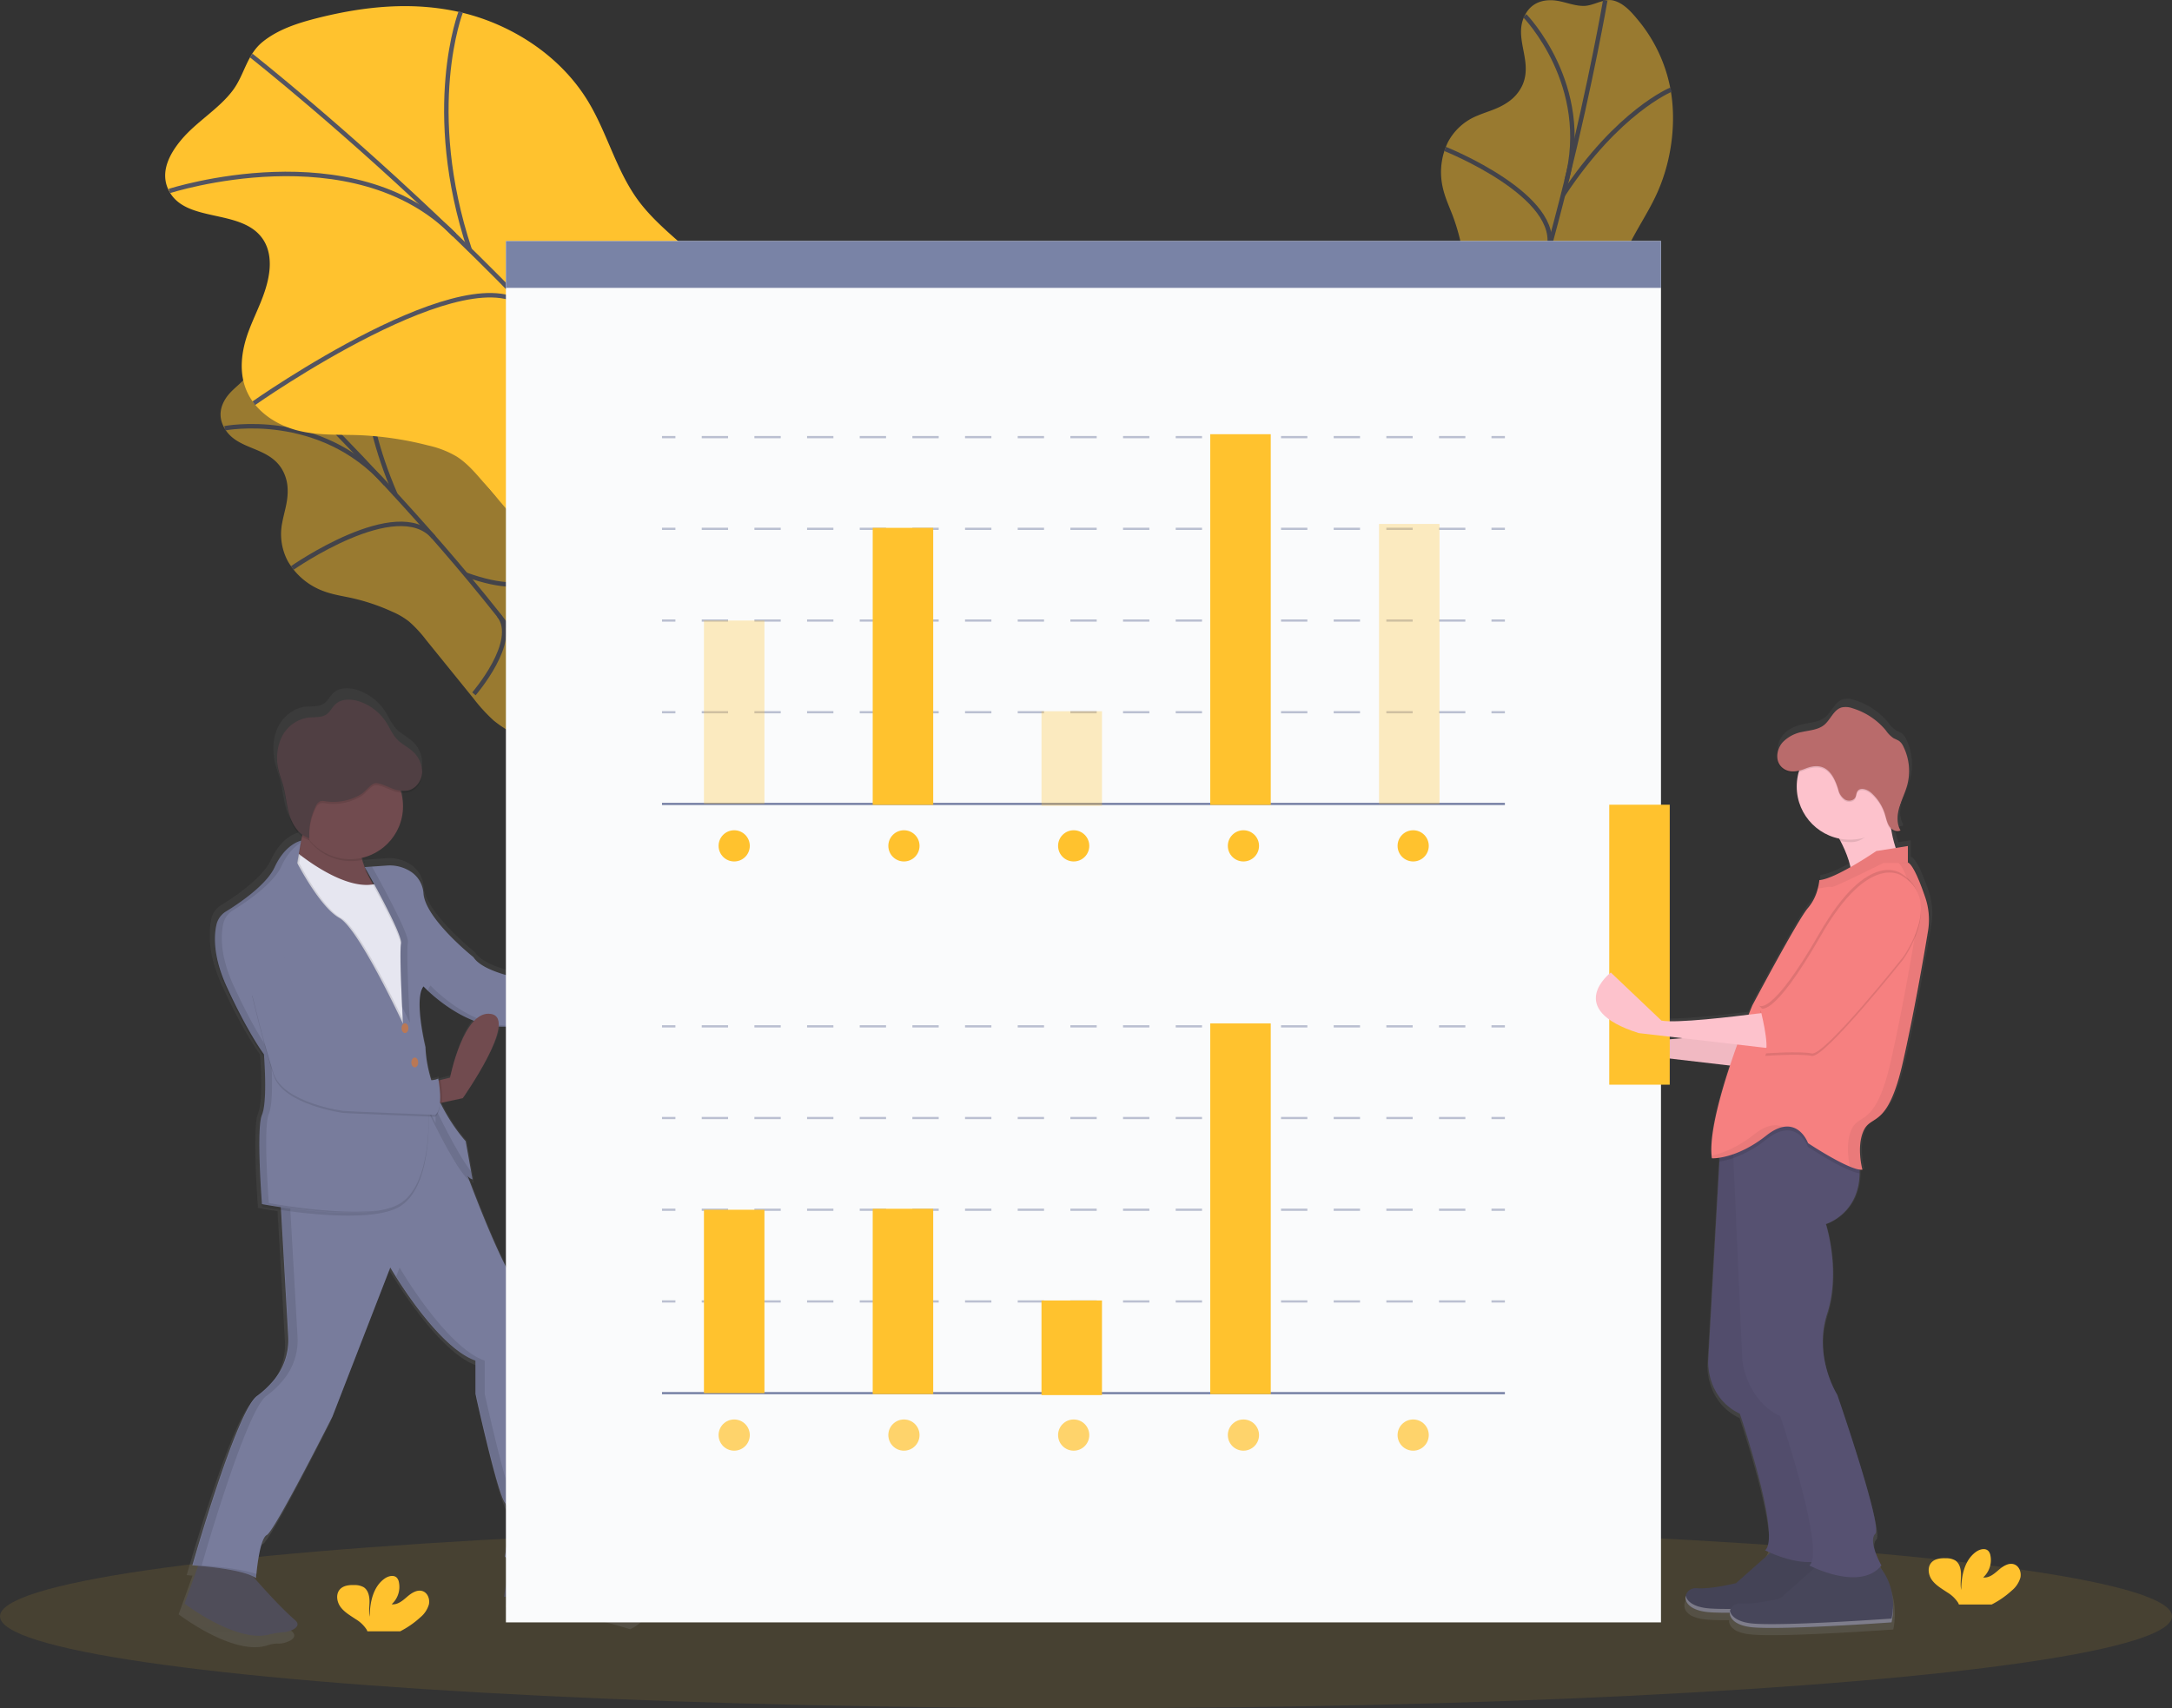 <svg id="a9ddec34-9319-4b16-a09a-346676300955" data-name="Layer 1" xmlns="http://www.w3.org/2000/svg" xmlns:xlink="http://www.w3.org/1999/xlink" width="971.7" height="764.21" viewBox="0 0 971.7 764.21"><rect x="0" y="0" width="971.7" height="764.21" fill="#333333" stroke="none"/><defs><linearGradient id="7a49f6f8-cfb3-4a5a-81e0-f7f3caa92e45" x1="897.38" y1="799.91" x2="897.38" y2="380.48" gradientUnits="userSpaceOnUse"><stop offset="0" stop-color="gray" stop-opacity="0.25"/><stop offset="0.54" stop-color="gray" stop-opacity="0.12"/><stop offset="1" stop-color="gray" stop-opacity="0.1"/></linearGradient><linearGradient id="53018405-060f-4bce-97d3-1ae9b44325c4" x1="303.98" y1="804.79" x2="303.98" y2="375.83" xlink:href="#7a49f6f8-cfb3-4a5a-81e0-f7f3caa92e45"/></defs><title>data_report</title><g opacity="0.5"><path d="M808.14,68c-3.81-.06-8.62,1-11.56,6.27-5.76,10.36,3.51,20.55-1.27,31.59a18.38,18.38,0,0,1-6.2,7.48c-4.62,3.33-9.33,4.32-14,6.31A25.66,25.66,0,0,0,762,131.35a30.62,30.62,0,0,0-2.76,18.57c.92,5.52,3.09,9.9,4.88,14.62a91.71,91.71,0,0,1,4.69,18.06,33.36,33.36,0,0,1,.46,8.72,54.91,54.91,0,0,1-2.69,10.89l-10.28,32.19a75.18,75.18,0,0,0-3.3,12.9,54.21,54.21,0,0,0,.4,13.75c1.12,9.42,2.37,19.22,6.83,25.11s13.21,6.27,19.61-2.08c6.09-8,7.66-20.1,13.24-28.8,8.79-13.72,22.85-12.53,32.27-25.38,9-12.32,8.86-30.1,14.51-45.26,4-10.86,11-20,15.72-30.55,6.81-15.21,8.37-32.29,6-45.77a67.93,67.93,0,0,0-15.15-32.09c-2.92-3.54-6.1-6.83-10.15-8-4.31-1.28-8.61,2-13.05,2.3C818.1,70.79,813.31,68.08,808.14,68Z" transform="translate(-114.15 -67.9)" fill="#FFC22E"/><path d="M832.3,68.1s-24.8,143.65-66,222.08" transform="translate(-114.15 -67.9)" fill="none" stroke="#535461" stroke-miterlimit="10" stroke-width="2"/><path d="M796.3,74.93s30.26,31,18.68,73.84" transform="translate(-114.15 -67.9)" fill="none" stroke="#535461" stroke-miterlimit="10" stroke-width="2"/><path d="M760.63,134.52s53.25,21.22,46.21,45.34" transform="translate(-114.15 -67.9)" fill="none" stroke="#535461" stroke-miterlimit="10" stroke-width="2"/><path d="M861.74,108s-23.74,9.67-48.34,47.11" transform="translate(-114.15 -67.9)" fill="none" stroke="#535461" stroke-miterlimit="10" stroke-width="2"/><path d="M825,230.05s-16.07,5.58-24.28-29" transform="translate(-114.15 -67.9)" fill="none" stroke="#535461" stroke-miterlimit="10" stroke-width="2"/><path d="M758.15,233.34s30.92,4.12,35.52-10" transform="translate(-114.15 -67.9)" fill="none" stroke="#535461" stroke-miterlimit="10" stroke-width="2"/></g><g opacity="0.5"><path d="M215.37,245.8c-2.14,3.16-3.9,7.75-1.1,13.1,5.5,10.5,19.1,8.34,25.71,18.39a18.38,18.38,0,0,1,2.85,9.29c.25,5.69-1.51,10.17-2.42,15.18A25.66,25.66,0,0,0,243,319.11a30.62,30.62,0,0,0,14,12.49c5.12,2.26,10,2.84,14.9,3.94a91.71,91.71,0,0,1,17.67,6,33.36,33.36,0,0,1,7.54,4.4,54.91,54.91,0,0,1,7.63,8.22l21.27,26.26a75.18,75.18,0,0,0,9,9.84,54.21,54.21,0,0,0,11.72,7.21c8.49,4.23,17.37,8.56,24.74,8.07s12.49-7.6,9-17.54c-3.3-9.46-12.6-17.43-16.82-26.87-6.65-14.88,2.06-26-3.51-40.9-5.34-14.32-20.31-23.92-29.87-37-6.86-9.34-10.68-20.16-16.91-29.91-9-14-22.4-24.71-35-30.13a67.93,67.93,0,0,0-35.15-4.94c-4.56.5-9.05,1.35-12.29,4.08-3.44,2.9-3,8.32-5.24,12.17C223.18,239,218.28,241.52,215.37,245.8Z" transform="translate(-114.15 -67.9)" fill="#FFC22E"/><path d="M228.72,225.66S335.2,325.21,378.14,402.72" transform="translate(-114.15 -67.9)" fill="none" stroke="#535461" stroke-miterlimit="10" stroke-width="2"/><path d="M214.68,259.5s42.55-8.27,72,24.9" transform="translate(-114.15 -67.9)" fill="none" stroke="#535461" stroke-miterlimit="10" stroke-width="2"/><path d="M244.92,322s47-32.87,63.26-13.75" transform="translate(-114.15 -67.9)" fill="none" stroke="#535461" stroke-miterlimit="10" stroke-width="2"/><path d="M278.24,223s-4.95,25.16,12.86,66.26" transform="translate(-114.15 -67.9)" fill="none" stroke="#535461" stroke-miterlimit="10" stroke-width="2"/><path d="M360.11,320.61s-4.16,16.5-37.6,4.37" transform="translate(-114.15 -67.9)" fill="none" stroke="#535461" stroke-miterlimit="10" stroke-width="2"/><path d="M326.17,378.32s20.41-23.59,11.13-35.17" transform="translate(-114.15 -67.9)" fill="none" stroke="#535461" stroke-miterlimit="10" stroke-width="2"/></g><path d="M195.36,130.33c-5,5.91-9.68,14.09-6,22.16,7.14,15.81,33.33,8.1,42.68,22.84,2.8,4.41,3.18,9.8,2.53,14.61-1.26,9.41-5.92,17.4-9.14,26s-4.89,19-.35,28.08c4.37,8.79,13.58,14.34,22.5,16.55s17.86,1.71,26.77,2a148.2,148.2,0,0,1,31.35,4.62,43.31,43.31,0,0,1,12.82,5c4.55,2.91,8.23,7.18,11.83,11.38l32,37.29c4.25,5,8.59,10,13.86,13.67,6.08,4.23,13,6.38,19.81,8.45,14.65,4.48,30,9,44,5.93s25.75-16.45,22.25-31.94c-3.33-14.75-18.35-25.21-23.41-39.66-8-22.77,11.75-43.89,5.82-67.06-5.68-22.22-30.86-33.68-44.86-52.49-10-13.48-13.94-30.34-22.68-44.68-12.59-20.66-34.55-34.37-56.5-39.57S276.62,70.82,256.08,76c-8.7,2.21-17.4,5-24.3,10.52-7.33,5.87-8.18,14.77-13.52,21.86C212.07,116.64,202.1,122.32,195.36,130.33Z" transform="translate(-114.15 -67.9)" fill="#FFC22E"/><path d="M226.51,92.73s169.67,133.5,226.76,249.56" transform="translate(-114.15 -67.9)" fill="none" stroke="#535461" stroke-miterlimit="10" stroke-width="2"/><path d="M189.9,153.36S272.27,126.68,317.45,173" transform="translate(-114.15 -67.9)" fill="none" stroke="#535461" stroke-miterlimit="10" stroke-width="2"/><path d="M227.7,248.3s98.11-69,122.91-42.09" transform="translate(-114.15 -67.9)" fill="none" stroke="#535461" stroke-miterlimit="10" stroke-width="2"/><path d="M320.29,73.21s-16.91,43.39,4,106.46" transform="translate(-114.15 -67.9)" fill="none" stroke="#535461" stroke-miterlimit="10" stroke-width="2"/><path d="M444.34,211s-12.81,28.73-71.9,18.68" transform="translate(-114.15 -67.9)" fill="none" stroke="#535461" stroke-miterlimit="10" stroke-width="2"/><path d="M363.13,317.43s45.47-45.48,31.57-62" transform="translate(-114.15 -67.9)" fill="none" stroke="#535461" stroke-miterlimit="10" stroke-width="2"/><ellipse cx="485.85" cy="723.13" rx="485.85" ry="41.08" fill="#FFC22E" opacity="0.1"/><path d="M977.18,467.14c-2.07-6.06-5.06-13.74-7.42-15.55a2.21,2.21,0,0,0-.47-.29H969v-7.49l-5.58.89a53.35,53.35,0,0,1-2-8.29,3.85,3.85,0,0,0,4.19.84c-.09-.15-.17-.31-.25-.47l.25-.11a10.37,10.37,0,0,1-1.35-5.08,18.51,18.51,0,0,1,.77-4.8c1-3.45,2.69-6.67,3.63-10.14a24.64,24.64,0,0,0,.84-6.85,25,25,0,0,0-2.6-11.3,6.6,6.6,0,0,0-2-2.58,25.49,25.49,0,0,0-2.42-1.18,13.07,13.07,0,0,1-3.52-3.51,31.56,31.56,0,0,0-15.25-10.18,8.93,8.93,0,0,0-4.88-.39c-3.75,1-5.11,5.65-8.15,8.09-2.68,2.15-6.36,2.37-9.73,3.09s-6.76,2.15-9.06,4.75a9.83,9.83,0,0,0-2.43,6.55,6.59,6.59,0,0,0,2.68,5.86,8.42,8.42,0,0,0,7.11,1,24.18,24.18,0,0,0,18.31,30.4l.65,1.17h0a50.08,50.08,0,0,1,4.54,11.85c-5.14,2.91-10.75,5.64-14.14,5.9a23.82,23.82,0,0,1-.74,3.92,21.62,21.62,0,0,1-4.45,8.75c-4.61,5.18-25.34,44.34-25.34,44.34s-.65,1.56-1.72,4.22c-12.87,1.58-33.88,3.86-39.74,2.69l-23-21.88s-7.44,5.68-6.79,12.58L822.74,510s-21.88,16.7,12.67,27.64l52.57,6.1c-5,15.11-9.68,32.7-8.23,42.27h.43a19.88,19.88,0,0,0,3-.23l-.09,1.7L878,678.17s-1.15,16.7,14.4,24.18c0,0,19,55.85,11.52,62.19,0,0,.89.47,2.39,1.12l-15.63,13.85s-11.52,2.88-17.85,2.3a4.57,4.57,0,0,0-5.05,3.4c0,.12,0,.24-.06.36l0,.15c0,.12,0,.24,0,.37s0,.09,0,.14,0,.21,0,.32,0,.09,0,.13,0,.25.07.37l0,.14q.05.2.13.4l.05.12c.05.13.11.26.18.39l0,.09c.07.13.15.25.23.38l.07.11q.14.2.31.4l.09.1c.12.14.25.27.38.4l.06.05.43.37.09.07c.16.13.34.25.52.37l.12.08c.19.12.39.24.6.35l.09,0,.65.32.09,0,.76.3.16.06.83.27.14,0,.91.24.07,0,1,.2.2,0,1.08.16.21,0,1.22.12c2.37.18,5.56.25,9.25.23h0s0,.09,0,.14,0,.21,0,.32l0,.13c0,.12,0,.25.07.37l0,.14q.05.2.13.4l.05.12c.05.13.11.26.18.39l0,.09c.07.13.15.25.23.38l.07.11q.14.2.31.4l.09.1c.12.14.25.27.38.4l.06.05.43.37.09.07c.16.13.34.25.52.37l.13.08c.19.12.39.24.6.35l.09,0,.65.32.09,0,.76.3.16.06.83.27.14,0,.91.24.07,0,1,.2.2,0,1.08.16.21,0,1.22.12c15,1.15,62.76-2.3,62.76-2.3l0-.13v0l0-.17v0c.47-2.23,2.77-15.19-5.39-24.77.24-.25.48-.52.7-.8,0,0-6.33-10.94-2.88-14.4s-17.27-63.34-17.27-63.34-10.94-17.27-4.61-36.85-.58-40.88-.58-40.88,15.1-4.49,15.41-23.08c0-.56,0-1.14,0-1.73a6.11,6.11,0,0,0,1,.06,4.47,4.47,0,0,0,.64,0s-2.88-10.36.58-17.85,10.94-.58,17.85-31.09c5-22.08,9.4-47.48,11.45-59.84A31.51,31.51,0,0,0,977.18,467.14ZM845.77,531.92l-5.25-5c1.74.72,3.67,1.43,5.83,2.11l19.8,2.3C857.31,532.13,849.1,532.58,845.77,531.92Z" transform="translate(-114.15 -67.9)" fill="url(#7a49f6f8-cfb3-4a5a-81e0-f7f3caa92e45)"/><path d="M895.89,529s-40.73,5.66-49.22,4L824,511.44s-21.5,16.41,12.45,27.15L899.85,546Z" transform="translate(-114.15 -67.9)" fill="#fdc2cc"/><path d="M895.89,529s-40.73,5.66-49.22,4L824,511.44s-21.5,16.41,12.45,27.15L899.85,546Z" transform="translate(-114.15 -67.9)" opacity="0.05"/><path d="M910.6,758.65l-19.8,17.54s-11.31,2.83-17.54,2.26-9.05,9.62,5.66,10.75,61.66-2.26,61.66-2.26,4.53-18.1-9.05-28.29Z" transform="translate(-114.15 -67.9)" fill="#47465a"/><path d="M910.6,758.65l-19.8,17.54s-11.31,2.83-17.54,2.26-9.05,9.62,5.66,10.75,61.66-2.26,61.66-2.26,4.53-18.1-9.05-28.29Z" transform="translate(-114.15 -67.9)" opacity="0.05"/><path d="M941.29,779.11a31.2,31.2,0,0,1-.71,6.13s-47,3.39-61.66,2.26c-7.07-.54-10.08-3.18-10.62-5.71-.64,2.9,1.92,6.74,10.62,7.41,14.71,1.13,61.66-2.26,61.66-2.26A32.69,32.69,0,0,0,941.29,779.11Z" transform="translate(-114.15 -67.9)" fill="#FFF" opacity="0.3"/><path d="M933.79,437.9s12.45,17.54,7.92,29.42,23.76-12.45,23.76-12.45-9.05-15.84-4.53-32.81Z" transform="translate(-114.15 -67.9)" fill="#fdc2cc"/><path d="M930.4,765.44,910.6,783s-11.31,2.83-17.54,2.26S884,794.86,898.72,796s61.66-2.26,61.66-2.26,4.53-18.1-9.05-28.29Z" transform="translate(-114.15 -67.9)" fill="#47465a"/><path d="M936.06,761.48c-2.95,3.64-7.11,5-11.46,5.25-9.89.47-20.78-5.25-20.78-5.25,7.35-6.22-11.31-61.1-11.31-61.1-15.27-7.35-14.14-23.76-14.14-23.76l5-89.07,1.25-22.37,15.84-9.62,12.49,9.58,11.84,9.09a47.6,47.6,0,0,1,1.48,8.83c1.37,20.79-15.06,25.68-15.06,25.68s6.79,20.93.57,40.16,4.53,36.2,4.53,36.2,20.37,58.83,17,62.23S936.06,761.48,936.06,761.48Z" transform="translate(-114.15 -67.9)" fill="#565171"/><path d="M936.06,761.48c-2.95,3.64-7.11,5-11.46,5.25-9.89.47-20.78-5.25-20.78-5.25,7.35-6.22-11.31-61.1-11.31-61.1-15.27-7.35-14.14-23.76-14.14-23.76l5-89.07,1.25-22.37,15.84-9.62,12.49,9.58,11.84,9.09a47.6,47.6,0,0,1,1.48,8.83c1.37,20.79-15.06,25.68-15.06,25.68s6.79,20.93.57,40.16,4.53,36.2,4.53,36.2,20.37,58.83,17,62.23S936.06,761.48,936.06,761.48Z" transform="translate(-114.15 -67.9)" opacity="0.05"/><path d="M955.86,768.27c-9.62,11.88-32.24,0-32.24,0a3.6,3.6,0,0,0,1-1.54c4.15-11.28-14-65.21-14-65.21-15.27-7.35-17-24.89-17-24.89l-4-90.65-.52-11.74,23.8-9.09,7.31-2.79L944.54,581a44.12,44.12,0,0,1,1.56,11.83C945.8,611.12,931,615.53,931,615.53s6.79,20.93.57,40.16,4.53,36.2,4.53,36.2,20.37,58.83,17,62.23S955.86,768.27,955.86,768.27Z" transform="translate(-114.15 -67.9)" fill="#565171"/><path d="M946.1,592.85c-4.89-.7-14.79-6.59-19.88-9.79-1.94-1.22-3.18-2-3.18-2s-5.09-14.14-18.67-3.39A50.82,50.82,0,0,1,889.62,586a34.51,34.51,0,0,1-6.3,1.58l1.25-22.37,15.84-9.62,12.49,9.58,7.31-2.79L944.54,581A44.12,44.12,0,0,1,946.1,592.85Z" transform="translate(-114.15 -67.9)" opacity="0.1"/><path d="M976.72,484.33c-2,12.14-6.34,37.09-11.25,58.79-6.79,30-14.14,23.19-17.54,30.55s-.57,17.54-.57,17.54c-5.66.57-24.33-11.88-24.33-11.88s-5.09-14.14-18.67-3.39-24.33,10.18-24.33,10.18c-2.83-18.67,18.1-68.45,18.1-68.45S918.52,479.2,923,474.11a21.24,21.24,0,0,0,4.37-8.6,23.4,23.4,0,0,0,.72-3.85c7.35-.57,25.46-13,25.46-13l14.14-2.26v7.35a2.17,2.17,0,0,1,.46.28c2.33,1.78,5.26,9.33,7.29,15.28A31,31,0,0,1,976.72,484.33Z" transform="translate(-114.15 -67.9)" fill="#f68080"/><path d="M965.47,461.1s-14.71-11.88-36.77,26.59-27.15,32.24-27.15,32.24,4.53,17,2.26,20.37c0,0,15.27-1.13,20.93,0s40.73-43,40.73-43S983.58,472.41,965.47,461.1Z" transform="translate(-114.15 -67.9)" opacity="0.1"/><path d="M964.91,458.83S950.2,447,928.14,485.42,901,517.67,901,517.67,918.52,536.9,924.18,538s40.73-43,40.73-43S983,470.15,964.91,458.83Z" transform="translate(-114.15 -67.9)" opacity="0.1"/><path d="M903.29,536.62c.23-4.19-1.35-11.56-2.26-15.38,3.44-.45,5.61-.75,5.61-.75l4,17Z" transform="translate(-114.15 -67.9)" opacity="0.1"/><path d="M961.51,423.19,934.36,439a58,58,0,0,1,3.16,5.18,23.87,23.87,0,0,0,4.76.48c7.25,0,10.63-7.61,15-12.73C957,427.85,960.3,427.75,961.51,423.19Z" transform="translate(-114.15 -67.9)" opacity="0.1"/><circle cx="827.57" cy="351.9" r="23.76" fill="#fdc2cc"/><path d="M911.66,400.58a16.24,16.24,0,0,1,8.9-4.67c3.3-.71,6.92-.93,9.56-3,3-2.39,4.32-6.93,8-7.94a8.77,8.77,0,0,1,4.79.38,31,31,0,0,1,15,10,12.84,12.84,0,0,0,3.45,3.45,25,25,0,0,1,2.38,1.16,6.48,6.48,0,0,1,1.94,2.53,24.59,24.59,0,0,1,1.72,17.27c-.92,3.41-2.58,6.57-3.56,10s-1.23,7.24.57,10.27c-1.74.89-3.94-.23-5-1.85s-1.42-3.62-2-5.49a21,21,0,0,0-6.13-9.53c-1.78-1.58-5-2.64-6.21-.6-.48.79-.45,1.79-.86,2.61-.81,1.6-3.15,1.92-4.7,1a7.21,7.21,0,0,1-2.94-4.36c-2.33-7.88-6.3-12.84-14.73-9.47-3.14,1.26-6.84,2.11-9.86-.05C908,409.44,908.81,403.8,911.66,400.58Z" transform="translate(-114.15 -67.9)" opacity="0.1"/><path d="M911.66,400a16.24,16.24,0,0,1,8.9-4.67c3.3-.71,6.92-.93,9.56-3,3-2.39,4.32-6.93,8-7.94a8.77,8.77,0,0,1,4.79.38,31,31,0,0,1,15,10,12.84,12.84,0,0,0,3.45,3.45,25,25,0,0,1,2.38,1.16,6.48,6.48,0,0,1,1.94,2.53,24.59,24.59,0,0,1,1.72,17.27c-.92,3.41-2.58,6.57-3.56,10s-1.23,7.24.57,10.27c-1.74.89-3.94-.23-5-1.85s-1.42-3.62-2-5.49a21,21,0,0,0-6.13-9.53c-1.78-1.58-5-2.64-6.21-.6-.48.79-.45,1.79-.86,2.61-.81,1.6-3.15,1.92-4.7,1a7.21,7.21,0,0,1-2.94-4.36c-2.33-7.88-6.3-12.84-14.73-9.47-3.14,1.26-6.84,2.11-9.86-.05C908,408.87,908.81,403.24,911.66,400Z" transform="translate(-114.15 -67.9)" fill="#b96b6b"/><path d="M968.2,454h-11.5s-22.63,11.31-23.19,10.75c-.38-.38-3.88.27-6.1.74a23.4,23.4,0,0,0,.72-3.85c7.35-.57,25.46-13,25.46-13l14.14-2.26v7.35A2.17,2.17,0,0,1,968.2,454Z" transform="translate(-114.15 -67.9)" opacity="0.05"/><path d="M961.09,785.9a31.2,31.2,0,0,1-.71,6.13s-47,3.39-61.66,2.26c-7.07-.54-10.08-3.18-10.62-5.71-.64,2.9,1.92,6.74,10.62,7.41,14.71,1.13,61.66-2.26,61.66-2.26A32.69,32.69,0,0,0,961.09,785.9Z" transform="translate(-114.15 -67.9)" fill="#FFF" opacity="0.3"/><g opacity="0.05"><path d="M899,575.37c-7.63,6-14.38,8.51-18.81,9.51,0,.42.08.84.14,1.24,0,0,10.75.57,24.33-10.18a18.23,18.23,0,0,1,7.27-3.8C909,570.73,904.74,570.82,899,575.37Z" transform="translate(-114.15 -67.9)"/><path d="M975.77,469.3c-2-6-5-13.5-7.29-15.28a2.17,2.17,0,0,0-.46-.28s-4.68.16-4.53.28c2.33,1.78,4.59,8.76,6.62,14.71a31,31,0,0,1,1.23,15c-2,12.14-6.34,37.09-11.25,58.79-6.79,30-14.14,23.19-17.54,30.55-2.78,6-1.39,13.94-.79,16.61,2.42,1,4.52,1.63,5.88,1.49,0,0-2.83-10.18.57-17.54s10.75-.57,17.54-30.55c4.91-21.69,9.23-46.65,11.25-58.79A31,31,0,0,0,975.77,469.3Z" transform="translate(-114.15 -67.9)"/></g><path d="M398.36,783.8s-13,.9-21.1-13a46.72,46.72,0,0,0-5.54-7.87,26.6,26.6,0,0,1-3.89-14.13c.45-10.32-10.32-66.88-10.32-66.88s1.35-21.55-9.43-35c-7.09-8.86-17.29-34.26-23.44-50.58a3.39,3.39,0,0,0,1.45.76l-.25-1.41.25.06-3.14-17.51a79.68,79.68,0,0,1-11.6-17.59l.72-.15,9.53-2s15.49-22,16.44-32.84l1.26.06h1.78c19.71-.43,42.91,2.25,42.91,2.25v0c0-.07-.11-.35-.23-.79h0a53.85,53.85,0,0,1-1.39-6.63l.89-.06,8.82-.59s30.52-34.11,19.3-40.4-22.89,28.28-22.89,28.28l-3.77.69-1,.19c.1-.15.2-.29.32-.43s-49.83-2.24-57.46-14.36c0,0-22-17.51-22.89-29.18-.48-6.19-4.36-9.48-7.91-11.2a17.26,17.26,0,0,0-8.72-1.63l-10.3.71.73,1.3-.29,0a34.65,34.65,0,0,1-1.62-4.56l.21,0c-.07-.32-.14-.64-.2-1a24.24,24.24,0,0,0,17.85-29.85,9.7,9.7,0,0,0,3-.08c3.78-.78,6.47-4.62,6.57-8.48,0-.25,0-.5,0-.75,0,0,0-.1,0-.15a13,13,0,0,0-5-10c-2.06-1.71-4.51-2.93-6.38-4.83-2.22-2.27-3.43-5.31-5.16-8a23.69,23.69,0,0,0-12.16-9.47c-3.72-1.26-8.27-1.4-11.12,1.3-1.47,1.39-2.32,3.38-4,4.55-2.37,1.69-5.59,1.19-8.49,1.53-5.26.62-9.88,4.37-12.2,9.14a21,21,0,0,0-2,9.65,25.79,25.79,0,0,0,.81,6.78c.56,2.21,1.39,4.34,2,6.53,1.26,4.56,1.55,9.36,3,13.87a17.45,17.45,0,0,0,5.62,8.52l-.43,1.86c-.28.06-7.27,1.56-12.11,12.12-3.82,8.32-16.74,16.92-22.42,20.39a9.35,9.35,0,0,0-4.23,5.87,30.53,30.53,0,0,0-.72,7.46c-.1,5.41,1,12.89,5.38,22.38,9.88,21.55,17.06,31,17.06,31s.55,6.6.58,13.56c0,5.18-.38,10.34-1.48,12.92-.93,2.18-1.22,7.75-1.2,14.1,0,12.19,1.2,28.1,1.2,28.1s3.43.65,8.75,1.43l3.31,58.19a28,28,0,0,1-6.33,19.44,43,43,0,0,1-8,7.58c-9.43,6.73-29.63,77.66-29.63,77.66s1,.06,2.62.19l-6.21,17.32s24.8,19,39.9,13.81a14.62,14.62,0,0,1,5-.71c3,0,9.35-2.35,5.8-5.46-6.45-5.64-14.18-14.18-19.35-20.12a10.29,10.29,0,0,1,1.4.82v-.14l.21.14s.05-.7.16-1.83l-.22-.07c.46-4.67,1.9-16.41,4.77-17.85,3.59-1.8,30.07-54.31,30.07-54.31l26.48-68.23s21.1,36.36,39.05,42.64V694s9.88,44.89,13.47,49.83,0,24.69,0,24.69a12.3,12.3,0,0,0,2.42,2.13l-2.87,16.27s20.65-.9,55.66,9.88C396.11,796.82,409.58,791,398.36,783.8ZM315.76,549l-4.37,1.09-.86.22c-.09-.54-.15-.86-.15-.86a8.92,8.92,0,0,1-3.17.77,58.47,58.47,0,0,1-2.66-15.14s-2.54-10.37-2.68-18.75c.05-3.27.54-6.12,1.78-7.73l1.46.12,1,1,.07.07.52.47h0l.54.49.09.08.59.51.1.09.6.51.06.05.67.55.15.12.71.57.06,0,.7.55.16.12.77.59.16.12.74.54.13.09.84.6.2.14.88.61.08.05.86.57.21.14.93.59.2.12.87.53.16.1,1,.58.24.14,1,.58.08,0,1,.53.25.13,1.06.53.22.1,1,.46.19.09,1.11.48.27.11,1.16.46h0C319.44,530.67,315.76,549,315.76,549Z" transform="translate(-114.15 -67.9)" fill="url(#53018405-060f-4bce-97d3-1ae9b44325c4)"/><path d="M205.05,762.12l-8.33,23.23s22.81,17.49,37.63,13.87a41.42,41.42,0,0,1,6.8-1.1c3.07-.23,8.35-2.46,5.09-5.31-10.52-9.2-24.54-26.29-24.54-26.29Z" transform="translate(-114.15 -67.9)" fill="#4f4d59"/><path d="M343.53,759.92l-3.94,22.35s20.16-.88,54.34,9.64c0,0,13.15-5.7,2.19-12.71,0,0-12.71.88-20.6-12.71s-12.71-11.83-12.71-11.83Z" transform="translate(-114.15 -67.9)" fill="#4f4d59"/><path d="M239.23,597.78l3.86,68a28.13,28.13,0,0,1-6.71,19.89,41.23,41.23,0,0,1-7.24,6.75c-9.2,6.57-28.92,75.81-28.92,75.81s22.35,1.31,28.48,5.7c0,0,1.31-17.53,4.82-19.28s29.36-53,29.36-53L288.75,635s20.6,35.5,38.13,41.63v14.9s9.64,43.82,13.15,48.64,0,24.1,0,24.1,10.08,12.71,33.3-.88c0,0-7.45-8.33-7-18.41s-10.08-65.29-10.08-65.29,1.31-21-9.2-34.18S319,582,319,582l-12.06-25.95Z" transform="translate(-114.15 -67.9)" fill="#787c9c"/><g opacity="0.1"><path d="M204.39,768.25s19.72-69.24,28.92-75.81a41.75,41.75,0,0,0,7.61-7.19,27.81,27.81,0,0,0,6.33-19.44l-3.86-68L308,557.95l-.88-1.89-67.69,41.72,3.86,68A27.81,27.81,0,0,1,237,685.24a41.75,41.75,0,0,1-7.61,7.19c-9.2,6.57-28.92,75.81-28.92,75.81s22.35,1.31,28.48,5.7c0,0,.05-.68.16-1.79C220.47,769.2,204.39,768.25,204.39,768.25Z" transform="translate(-114.15 -67.9)"/><path d="M344.19,764.31s3.51-19.28,0-24.1S331,691.56,331,691.56v-14.9C313.51,670.53,292.91,635,292.91,635L291.38,639c5.94,9.42,21.79,32.81,35.71,37.68v14.9s9.64,43.82,13.15,48.64,0,24.1,0,24.1,4.89,6.15,15.69,5.32C347.88,769,344.19,764.31,344.19,764.31Z" transform="translate(-114.15 -67.9)"/></g><path d="M390,521.53l-8.61.57-4.54.3v-11l6-1.08,3.69-.67s11.39-33.74,22.35-27.61S390,521.53,390,521.53Z" transform="translate(-114.15 -67.9)" fill="#714b4f"/><path d="M251.94,431.26s-5.7,21.91-7.45,35.5,40.75,2.63,40.75,2.63-16.21-19.72-7-30.24Z" transform="translate(-114.15 -67.9)" fill="#714b4f"/><path d="M298,522.41l.88,8.33-13.58-.88L271.66,518,258.08,479.9l-8.76-13.58L242.74,458l2.63-10.08s1.2,1,3.23,2.6c6.67,5.11,22.33,15.72,33.77,12.79a13.64,13.64,0,0,0,1.56-.49L301,492.17Z" transform="translate(-114.15 -67.9)" fill="#e6e6f0"/><path d="M248.87,445.28s-7,1.31-11.83,11.83c-3.71,8.09-16.22,16.43-21.81,19.86a9.35,9.35,0,0,0-4.24,5.91c-1.13,5-1.56,14.3,4.58,27.7,9.64,21,16.65,30.24,16.65,30.24s1.75,21-.88,27.17,0,39.88,0,39.88,46,8.76,61.35,0,13.15-42.51,13.15-42.51S320.3,596,325.56,596.91l-3.07-17.09s-17.09-18.41-18-42.07c0,0-5.26-21.47-.88-27.17,0,0,74.06,6.14,78.44.88,0,0-48.64-2.19-56.09-14,0,0-21.47-17.09-22.35-28.48a12.6,12.6,0,0,0-6.57-10.32,17.16,17.16,0,0,0-9.82-2.19l-9.9.68s17.09,30.24,16.21,34.18.88,35.93.88,35.93S274.73,484.72,266,479.9s-18.84-24.61-18.84-24.61l1.75-10" transform="translate(-114.15 -67.9)" opacity="0.1"/><path d="M298,522.41l.88,8.33-13.58-.88L271.66,518,258.08,479.9l-8.76-13.58L242.74,458l2.63-10.08s1.2,1,3.23,2.6L248,454s10.08,19.79,18.84,24.61,28.48,47.33,28.48,47.33-1.75-32-.88-35.93c.6-2.68-7.08-17.45-12.07-26.68a13.64,13.64,0,0,0,1.56-.49L301,492.17Z" transform="translate(-114.15 -67.9)" opacity="0.1"/><path d="M381.37,522.11l-4.54.3v-11l6-1.08C380.72,513.12,380.79,518,381.37,522.11Z" transform="translate(-114.15 -67.9)" opacity="0.1"/><path d="M248.87,444s-7,1.31-11.83,11.83c-3.71,8.09-16.22,16.43-21.81,19.86a9.35,9.35,0,0,0-4.24,5.91c-1.13,5-1.56,14.3,4.58,27.7,9.64,21,16.65,30.24,16.65,30.24s1.75,21-.88,27.17,0,39.88,0,39.88,46,8.76,61.35,0S305.84,564,305.84,564s14.46,30.68,19.72,31.55l-3.07-17.09s-17.09-18.41-18-42.07c0,0-5.26-21.47-.88-27.17,0,0,17.09,18.41,36.37,18s42.07,2.19,42.07,2.19-4.38-14,0-19.28c0,0-48.64-2.19-56.09-14,0,0-21.47-17.09-22.35-28.48a12.6,12.6,0,0,0-6.57-10.32,17.16,17.16,0,0,0-9.82-2.19l-9.9.68S294.45,486,293.57,490s.88,35.93.88,35.93S274.73,483.41,266,478.59,247.12,454,247.12,454l1.75-10" transform="translate(-114.15 -67.9)" fill="#787c9c"/><path d="M239.23,490s10.52,35.5,16.65,39.88,43.38,26.73,54.34,21.47c0,0,2.63,13.15-1.31,16.21,0,0-40.86-1.6-41.19-1.75,0,0-26.73-3.51-31.11-16.65s-9.64-35.5-9.64-35.5Z" transform="translate(-114.15 -67.9)" opacity="0.1"/><ellipse cx="181.18" cy="459.99" rx="1.53" ry="2.19" fill="#ba7855"/><ellipse cx="185.56" cy="475.33" rx="1.53" ry="2.19" fill="#ba7855"/><g opacity="0.1"><path d="M234.41,606.11s-2.63-33.74,0-39.88.88-27.17.88-27.17-7-9.2-16.65-30.24c-6.14-13.4-5.7-22.7-4.58-27.7a9.35,9.35,0,0,1,4.25-5.91c5.59-3.43,18.1-11.77,21.8-19.86,2.72-5.93,6.13-8.94,8.6-10.43l.17-1s-7,1.31-11.83,11.83c-3.71,8.09-16.22,16.43-21.8,19.86a9.35,9.35,0,0,0-4.25,5.91c-1.13,5-1.56,14.3,4.58,27.7,9.64,21,16.65,30.24,16.65,30.24s1.75,21-.88,27.17,0,39.88,0,39.88,32.87,6.26,52.31,2.91C264,611.75,234.41,606.11,234.41,606.11Z" transform="translate(-114.15 -67.9)"/><path d="M293.57,490c-.6,2.7,0,18.58.49,28.3,2.12,4.33,3.45,7.19,3.45,7.19s-1.75-32-.88-35.93c.83-3.75-14.56-31.25-16.09-34l-3.19.22S294.45,486,293.57,490Z" transform="translate(-114.15 -67.9)"/><path d="M343.09,526.79c-19.28.44-36.37-18-36.37-18a7,7,0,0,0-1.11,2.38c5,4.71,19,16.38,34.41,16,19.28-.44,42.07,2.19,42.07,2.19s-.09-.29-.23-.79A348.85,348.85,0,0,0,343.09,526.79Z" transform="translate(-114.15 -67.9)"/><path d="M308.91,563.6s.18,2.74.08,6.85c4.56,9,12.86,24.52,16.57,25.14l-.65-3.6C318.51,584,308.91,563.6,308.91,563.6Z" transform="translate(-114.15 -67.9)"/></g><path d="M321.18,559.22l-9.31,2-7.34,1.55,3.94-11,2.74-.69,4.27-1.06s6.14-30.68,18.41-28.48S321.18,559.22,321.18,559.22Z" transform="translate(-114.15 -67.9)" fill="#714b4f"/><path d="M311.87,561.18l-7.34,1.55,3.94-11,2.74-.69A43.77,43.77,0,0,1,311.87,561.18Z" transform="translate(-114.15 -67.9)" opacity="0.1"/><path d="M239.23,489.1s10.52,35.5,16.65,39.88,43.38,26.73,54.34,21.47c0,0,2.63,13.15-1.31,16.21,0,0-40.86-1.6-41.19-1.75,0,0-26.73-3.51-31.11-16.65s-9.64-35.5-9.64-35.5Z" transform="translate(-114.15 -67.9)" fill="#787c9c"/><path d="M252.38,432.14s-.89,3.43-2.08,8.42a23.65,23.65,0,0,0,26.12,12c-1.05-4.5-.82-9,2.26-12.57Z" transform="translate(-114.15 -67.9)" opacity="0.1"/><circle cx="156.64" cy="360.73" r="23.66" fill="#714b4f"/><path d="M291.33,422.12a12.67,12.67,0,0,0,5.28.32c3.69-.76,6.32-4.51,6.41-8.28a12.72,12.72,0,0,0-4.88-9.77c-2-1.67-4.4-2.86-6.23-4.72-2.17-2.21-3.35-5.19-5-7.79A23.13,23.13,0,0,0,275,382.64c-3.63-1.23-8.07-1.37-10.86,1.27-1.43,1.35-2.27,3.3-3.87,4.44-2.32,1.65-5.46,1.16-8.29,1.49a15.8,15.8,0,0,0-11.91,8.92,22.32,22.32,0,0,0-1.16,15.16c.55,2.15,1.35,4.24,1.94,6.38,1.23,4.46,1.52,9.14,2.94,13.54s4.35,8.7,8.78,10a27.76,27.76,0,0,1,2.82-14.3,4.1,4.1,0,0,1,2-2.22,4.85,4.85,0,0,1,2.41,0,24,24,0,0,0,16-3.24c1.68-1,4.3-4.51,6.1-4.86C284.2,418.81,288.93,421.58,291.33,422.12Z" transform="translate(-114.15 -67.9)" opacity="0.1"/><path d="M291.33,421.24a12.67,12.67,0,0,0,5.28.32c3.69-.76,6.32-4.51,6.41-8.28a12.72,12.72,0,0,0-4.88-9.77c-2-1.67-4.4-2.86-6.23-4.72-2.17-2.21-3.35-5.19-5-7.79A23.13,23.13,0,0,0,275,381.76c-3.63-1.23-8.07-1.37-10.86,1.27-1.43,1.35-2.27,3.3-3.87,4.44-2.32,1.65-5.46,1.16-8.29,1.49a15.8,15.8,0,0,0-11.91,8.92A22.32,22.32,0,0,0,238.91,413c.55,2.15,1.35,4.24,1.94,6.38,1.23,4.46,1.52,9.14,2.94,13.54s4.35,8.7,8.78,10a27.76,27.76,0,0,1,2.82-14.3,4.1,4.1,0,0,1,2-2.22,4.85,4.85,0,0,1,2.41,0,24,24,0,0,0,16-3.24c1.68-1,4.3-4.51,6.1-4.86C284.2,417.93,288.93,420.71,291.33,421.24Z" transform="translate(-114.15 -67.9)" fill="#503f43"/><rect x="226.33" y="107.84" width="516.75" height="618" fill="#fafbfc"/><rect x="226.33" y="107.84" width="516.75" height="20.95" fill="#7983a6"/><line x1="296.16" y1="359.67" x2="673.25" y2="359.67" fill="none" stroke="#7983a6" stroke-miterlimit="10"/><g opacity="0.5"><line x1="296.16" y1="318.64" x2="302.16" y2="318.64" fill="none" stroke="#7983a6" stroke-miterlimit="10"/><line x1="313.94" y1="318.64" x2="661.36" y2="318.64" fill="none" stroke="#7983a6" stroke-miterlimit="10" stroke-dasharray="11.78 11.78"/><line x1="667.25" y1="318.64" x2="673.25" y2="318.64" fill="none" stroke="#7983a6" stroke-miterlimit="10"/></g><g opacity="0.5"><line x1="296.16" y1="277.62" x2="302.16" y2="277.62" fill="none" stroke="#7983a6" stroke-miterlimit="10"/><line x1="313.94" y1="277.62" x2="661.36" y2="277.62" fill="none" stroke="#7983a6" stroke-miterlimit="10" stroke-dasharray="11.78 11.78"/><line x1="667.25" y1="277.62" x2="673.25" y2="277.62" fill="none" stroke="#7983a6" stroke-miterlimit="10"/></g><g opacity="0.5"><line x1="296.16" y1="236.59" x2="302.16" y2="236.59" fill="none" stroke="#7983a6" stroke-miterlimit="10"/><line x1="313.94" y1="236.59" x2="661.36" y2="236.59" fill="none" stroke="#7983a6" stroke-miterlimit="10" stroke-dasharray="11.78 11.78"/><line x1="667.25" y1="236.59" x2="673.25" y2="236.59" fill="none" stroke="#7983a6" stroke-miterlimit="10"/></g><g opacity="0.5"><line x1="296.16" y1="195.57" x2="302.16" y2="195.57" fill="none" stroke="#7983a6" stroke-miterlimit="10"/><line x1="313.94" y1="195.57" x2="661.36" y2="195.57" fill="none" stroke="#7983a6" stroke-miterlimit="10" stroke-dasharray="11.78 11.78"/><line x1="667.25" y1="195.57" x2="673.25" y2="195.57" fill="none" stroke="#7983a6" stroke-miterlimit="10"/></g><g opacity="0.3"><rect x="314.93" y="277.62" width="27.06" height="82.05" fill="#FFC22E"/></g><rect x="390.43" y="236.15" width="27.06" height="123.95" fill="#FFC22E"/><g opacity="0.3"><rect x="465.94" y="318.2" width="27.06" height="42.33" fill="#FFC22E"/></g><rect x="541.44" y="194.26" width="27.06" height="165.85" fill="#FFC22E"/><g opacity="0.3"><rect x="616.94" y="234.41" width="27.06" height="125.26" fill="#FFC22E"/></g><circle cx="328.46" cy="378.43" r="6.98" fill="#FFC22E"/><circle cx="404.4" cy="378.43" r="6.98" fill="#FFC22E"/><circle cx="480.34" cy="378.43" r="6.98" fill="#FFC22E"/><circle cx="556.28" cy="378.43" r="6.98" fill="#FFC22E"/><circle cx="632.22" cy="378.43" r="6.98" fill="#FFC22E"/><line x1="296.16" y1="623.28" x2="673.25" y2="623.28" fill="none" stroke="#7983a6" stroke-miterlimit="10"/><g opacity="0.5"><line x1="296.16" y1="582.25" x2="302.16" y2="582.25" fill="none" stroke="#7983a6" stroke-miterlimit="10"/><line x1="313.94" y1="582.25" x2="661.36" y2="582.25" fill="none" stroke="#7983a6" stroke-miterlimit="10" stroke-dasharray="11.78 11.78"/><line x1="667.25" y1="582.25" x2="673.25" y2="582.25" fill="none" stroke="#7983a6" stroke-miterlimit="10"/></g><g opacity="0.5"><line x1="296.16" y1="541.23" x2="302.16" y2="541.23" fill="none" stroke="#7983a6" stroke-miterlimit="10"/><line x1="313.94" y1="541.23" x2="661.36" y2="541.23" fill="none" stroke="#7983a6" stroke-miterlimit="10" stroke-dasharray="11.78 11.78"/><line x1="667.25" y1="541.23" x2="673.25" y2="541.23" fill="none" stroke="#7983a6" stroke-miterlimit="10"/></g><g opacity="0.5"><line x1="296.16" y1="500.2" x2="302.16" y2="500.2" fill="none" stroke="#7983a6" stroke-miterlimit="10"/><line x1="313.94" y1="500.2" x2="661.36" y2="500.2" fill="none" stroke="#7983a6" stroke-miterlimit="10" stroke-dasharray="11.78 11.78"/><line x1="667.25" y1="500.2" x2="673.25" y2="500.2" fill="none" stroke="#7983a6" stroke-miterlimit="10"/></g><g opacity="0.5"><line x1="296.16" y1="459.18" x2="302.16" y2="459.18" fill="none" stroke="#7983a6" stroke-miterlimit="10"/><line x1="313.94" y1="459.18" x2="661.36" y2="459.18" fill="none" stroke="#7983a6" stroke-miterlimit="10" stroke-dasharray="11.78 11.78"/><line x1="667.25" y1="459.18" x2="673.25" y2="459.18" fill="none" stroke="#7983a6" stroke-miterlimit="10"/></g><rect x="314.93" y="541.23" width="27.06" height="82.05" fill="#FFC22E"/><rect x="390.43" y="540.79" width="27.06" height="82.92" fill="#FFC22E"/><rect x="465.94" y="581.82" width="27.06" height="42.33" fill="#FFC22E"/><rect x="541.44" y="457.87" width="27.06" height="165.85" fill="#FFC22E"/><rect x="719.94" y="360.02" width="27.06" height="125.26" fill="#FFC22E"/><g opacity="0.7"><circle cx="328.46" cy="642.04" r="6.98" fill="#FFC22E"/></g><g opacity="0.7"><circle cx="404.4" cy="642.04" r="6.98" fill="#FFC22E"/></g><g opacity="0.7"><circle cx="480.34" cy="642.04" r="6.98" fill="#FFC22E"/></g><g opacity="0.7"><circle cx="556.28" cy="642.04" r="6.98" fill="#FFC22E"/></g><g opacity="0.7"><circle cx="632.22" cy="642.04" r="6.98" fill="#FFC22E"/></g><path d="M302.2,791.48a11.67,11.67,0,0,0,3.83-5.78c.5-2.3-.48-5.05-2.68-5.89-2.46-.94-5.09.76-7.08,2.49s-4.28,3.69-6.89,3.32a10.48,10.48,0,0,0,3.24-9.81,4.1,4.1,0,0,0-.9-2c-1.37-1.46-3.84-.83-5.48.32-5.2,3.66-6.65,10.72-6.68,17.08-.52-2.29-.08-4.68-.1-7s-.66-5-2.64-6.22a8,8,0,0,0-4-.95c-2.34-.09-4.94.15-6.54,1.86-2,2.12-1.47,5.69.26,8s4.35,3.8,6.77,5.42a15,15,0,0,1,4.84,4.61,4.57,4.57,0,0,1,.36.82h14.65A40.83,40.83,0,0,0,302.2,791.48Z" transform="translate(-114.15 -67.9)" fill="#FFC22E"/><path d="M1014.2,779.48a11.67,11.67,0,0,0,3.83-5.78c.5-2.3-.48-5.05-2.68-5.89-2.46-.94-5.09.76-7.08,2.49s-4.28,3.69-6.89,3.32a10.48,10.48,0,0,0,3.24-9.81,4.1,4.1,0,0,0-.9-2c-1.37-1.46-3.84-.83-5.48.32-5.2,3.66-6.65,10.72-6.68,17.08-.52-2.29-.08-4.68-.1-7s-.66-5-2.64-6.22a8,8,0,0,0-4-.95c-2.34-.09-4.94.15-6.54,1.86-2,2.12-1.47,5.69.26,8s4.35,3.8,6.77,5.42a15,15,0,0,1,4.84,4.61,4.57,4.57,0,0,1,.36.82h14.65A40.83,40.83,0,0,0,1014.2,779.48Z" transform="translate(-114.15 -67.9)" fill="#FFC22E"/><path d="M910.6,537.46l-7.31-.85-56-6.51C813.3,519.36,834.8,503,834.8,503l22.63,21.5c6.53,1.31,32.13-1.74,43.6-3.21,3.44-.45,5.61-.75,5.61-.75Z" transform="translate(-114.15 -67.9)" fill="#fdc2cc"/><path d="M965.47,460s-14.71-11.88-36.77,26.59-27.15,32.24-27.15,32.24,4.53,17,2.26,20.37c0,0,15.27-1.13,20.93,0s40.73-43,40.73-43S983.58,471.28,965.47,460Z" transform="translate(-114.15 -67.9)" fill="#f68080"/></svg>